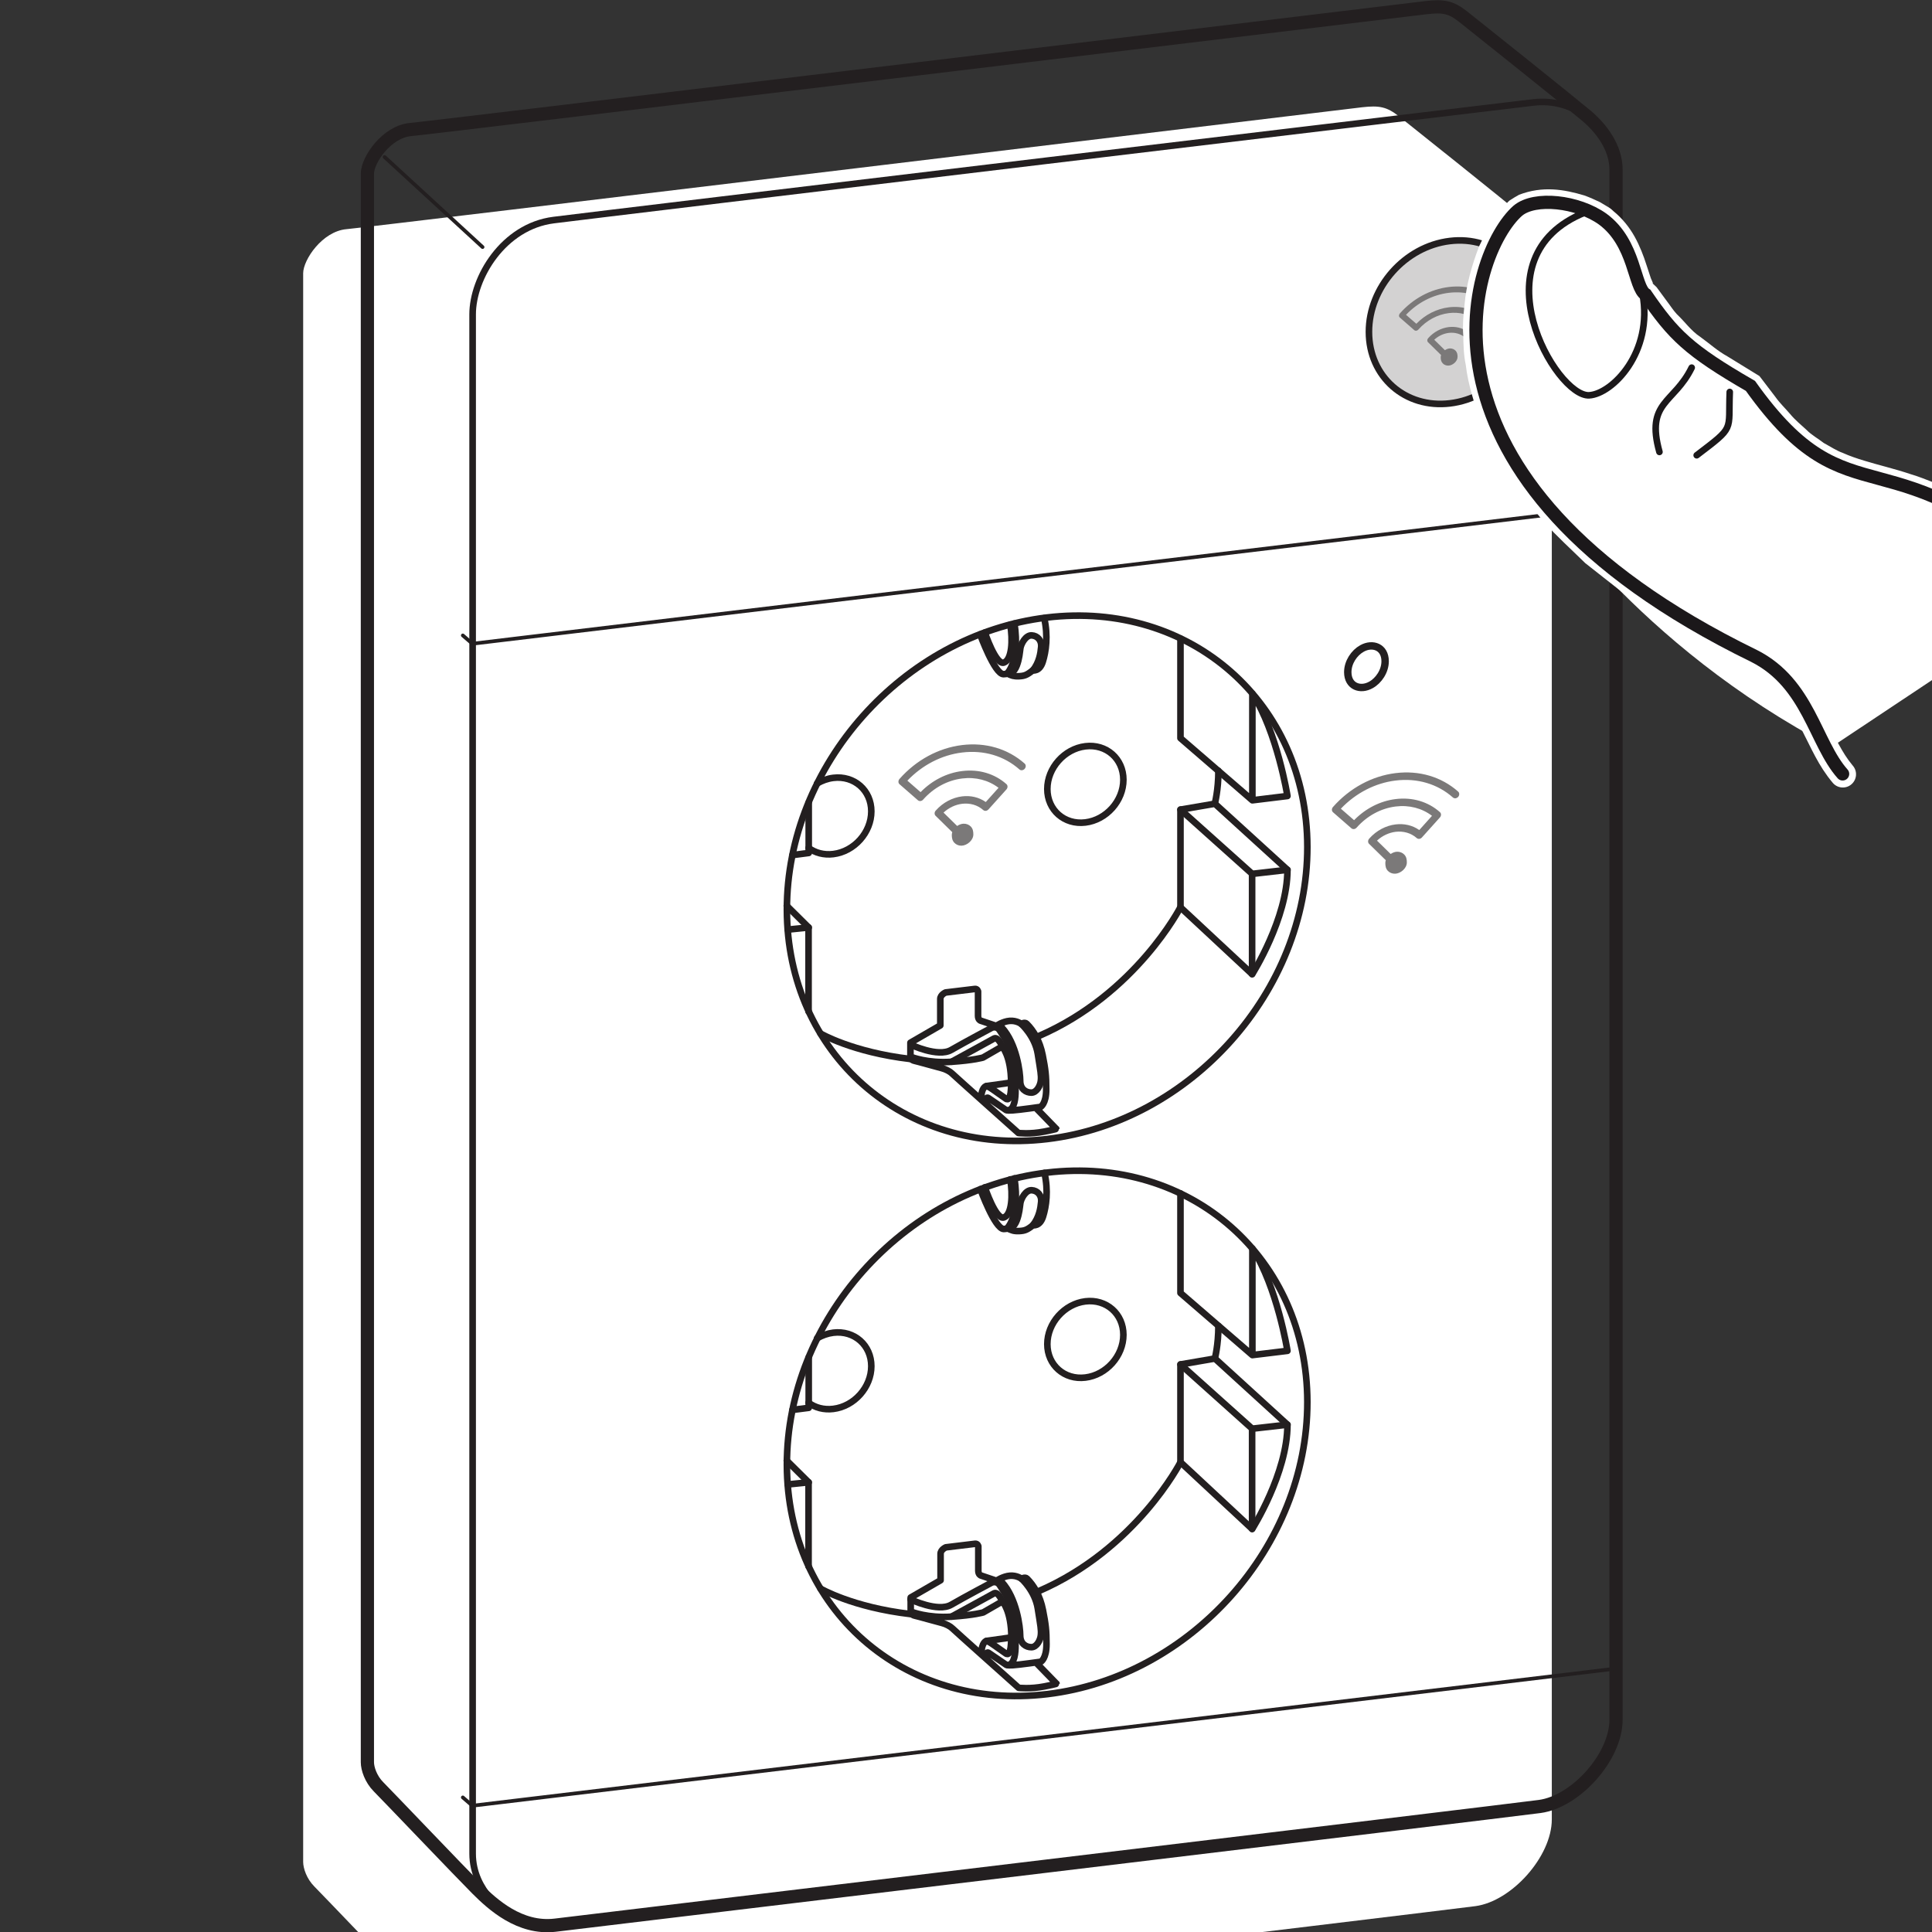 <svg version="1.1" viewBox="0 0 512 512" xmlns="http://www.w3.org/2000/svg">
 <rect x="0" y="0" width="512" height="512" fill="#333333" stroke="none"/>
 <style type="text/css">
  @keyframes blink {
   0%,25% {
    fill: #FFFFFF;
   }
   50%, 75% {
    fill: #FF4500;
   }
  }
  
  #LED {
   animation: blink 1s infinite;
  }
 </style>
 <g transform="matrix(7.005 0 0 -7.005 -845.65 2223.1)">
  <path d="m132.19 246.92v60.101c0 0.507 0.722 1.589 1.643 1.669 0.92 0.081 37.761 4.536 38.418 4.611 0.656 0.075 0.939 0.017 1.398-0.346 0.462-0.362 4.109-3.281 4.656-3.741 0.547-0.461 1.123-1.191 1.123-2.043v-58.642c0-1.405-1.519-3.097-2.889-3.282-1.37-0.183-35.9-4.329-37.242-4.49-1.344-0.161-2.38 0.792-2.955 1.367-0.576 0.575-3.438 3.576-3.73 3.867-0.292 0.292-0.422 0.692-0.422 0.929" fill="#fff"/>
  <path d="m134.62 250.69v60.101c0 0.507 0.722 1.589 1.643 1.669 0.92 0.081 37.761 4.536 38.418 4.611 0.656 0.075 0.939 0.017 1.398-0.346 0.462-0.362 4.109-3.281 4.656-3.741 0.547-0.461 1.123-1.191 1.123-2.043v-58.642c0-1.405-1.519-3.097-2.889-3.282-1.37-0.183-35.9-4.329-37.242-4.49-1.344-0.161-2.38 0.792-2.955 1.367-0.576 0.575-3.438 3.576-3.73 3.867-0.292 0.292-0.422 0.692-0.422 0.929z" fill="none" stroke="#231f20" stroke-linecap="round" stroke-linejoin="round" stroke-miterlimit="10" stroke-width=".5"/>
  <path d="m178.64 305.54c-2e-3 1.696-1.375 2.906-3.069 2.701-1.693-0.204-3.063-1.744-3.061-3.44 2e-3 -1.697 1.376-2.906 3.068-2.702 1.694 0.204 3.063 1.745 3.062 3.441" fill="#d3d2d2"/>
  <g fill="none" stroke="#231f20" stroke-linecap="round" stroke-linejoin="round" stroke-miterlimit="10" stroke-width=".25">
   <path d="m178.64 305.54c-2e-3 1.696-1.375 2.906-3.069 2.701-1.693-0.204-3.063-1.744-3.061-3.44 2e-3 -1.697 1.376-2.906 3.068-2.702 1.694 0.204 3.063 1.745 3.062 3.441z"/>
   <path d="m170.18 285.32c-7e-3 5.448-4.42 9.332-9.857 8.677-5.437-0.656-9.84-5.604-9.833-11.052s4.42-9.333 9.858-8.677c5.437 0.656 9.839 5.604 9.832 11.052z"/>
   <path d="m151.31 285.28c0.252-0.185 0.578-0.276 0.936-0.232 0.794 0.097 1.438 0.82 1.438 1.616s-0.644 1.363-1.438 1.267c-0.219-0.027-0.427-0.102-0.613-0.212"/>
   <path d="m163.22 287.86c0 0.796-0.644 1.363-1.439 1.266-0.793-0.097-1.438-0.821-1.438-1.617s0.645-1.362 1.438-1.265c0.795 0.096 1.439 0.82 1.439 1.616z"/>
   <path d="m165.38 293.2v-3.767l2.72-2.35 1.327 0.162s-0.388 2.424-1.327 3.871v-4.033"/>
   <path d="m165.38 286.73v-3.697l2.713-2.528s1.334 2.103 1.334 3.947l-2.744 2.501z"/>
   <path d="m165.38 286.73 2.713-2.431 1.334 0.153"/>
   <path d="m168.09 284.3v-3.794"/>
   <path d="m166.68 286.96s0.135 0.511 0.135 1.239"/>
   <path d="m165.38 283.04s-1.682-3.285-5.368-4.88"/>
   <path d="m151.76 278.26s1.205-0.708 3.406-0.965"/>
   <path d="m151.31 279.09v3.184l-0.824 0.817"/>
   <path d="m150.52 282.19 0.796 0.081"/>
   <path d="m150.7 285.01 0.616 0.08v1.915"/>
   <path d="m155.2 277.37s0.618-0.243 1.499-0.182c0.882 0.06 1.21 0.162 1.21 0.162l0.723 0.417s0.34-0.356 0.34-1.364l-0.936-0.132s-0.197-0.025-0.197-0.506l0.156-0.148s9e-3 0.275 0.117 0.203c0.107-0.073 0.668-0.455 0.668-0.455s9e-3 -0.026 0.25-0.012c0.241 0.013 1.06 0.131 1.06 0.131s0.211 0.121 0.211 0.658-0.028 0.756-0.135 1.299c-0.108 0.544-0.343 0.928-0.606 1.19-0.069 0.07-0.205-7e-3 -0.205-7e-3s-0.175 0.134-0.436 0.114c-0.26-0.02-0.511-0.19-0.511-0.19l-0.595 0.2s-0.091 0.033-0.091 0.179v0.925s-0.023 0.107-0.122 0.093c-0.098-0.012-1.106-0.133-1.106-0.133s-0.2-0.084-0.2-0.246v-1l-1.13-0.654v-0.56s0.038-0.103 0.145-0.123c0.106-0.022 0.884-0.241 1.035-0.279 0.152-0.038 0.317-0.126 0.393-0.202 0.076-0.077 2.512-2.252 2.512-2.252s0.43-0.053 0.974 0.053c0.544 0.107 0.453 0.107 0.453 0.107l-0.778 0.801"/>
   <path d="m155.17 277.84s1.03-0.494 1.535-0.203 1.529 0.836 1.529 0.836 0.198 0.099 0.319-0.111c0.12-0.21 0.587-0.644 0.587-2.269 0-0.254-0.03-0.699-0.278-0.74"/>
   <path d="m158.04 276.27s0.04-2e-3 0.131-0.056c0.093-0.053 0.557-0.394 0.611-0.425 0.055-0.032 0.195-0.076 0.195 0.613"/>
   <path d="m158.64 277.77s-0.163 0.387-0.315 0.299c-0.153-0.088-1.6-0.876-1.6-0.876"/>
   <path d="m159.36 278.62s0.514-0.457 0.622-1.132c0.107-0.675 0.135-0.807 0.117-0.999-0.016-0.192-0.154-0.466-0.36-0.466s-0.422 0.135-0.422 0.446-0.132 1.408-0.699 2.022"/>
   <path d="m157.8 293.36s0.548-1.506 0.884-1.506c0.087 0 0.152 0.033 0.218-5e-3s0.164-0.082 0.37-0.073c0.206 0.011 0.299 0.044 0.519 0.223 0 0 0.259-0.061 0.38 0.326 0.122 0.386 0.207 0.974 0.054 1.652"/>
   <path d="m157.98 293.43s0.413-1.245 0.72-1.138c0.306 0.105 0.342 0.853 0.241 1.439"/>
   <path d="m158.81 291.87s0.505 0.43 0.29 1.899"/>
   <path d="m158.91 291.85s0.178 0.064 0.276 0.327c0.1 0.263 0.112 0.488 0.137 0.658 0.026 0.169 0.203 0.499 0.428 0.486 0.225-0.012 0.382-0.197 0.359-0.438-0.022-0.24-0.071-0.573-0.31-0.883"/>
   <path d="m170.18 264.32c-7e-3 5.448-4.42 9.332-9.857 8.677-5.437-0.657-9.84-5.604-9.833-11.052s4.42-9.333 9.858-8.677c5.437 0.656 9.839 5.604 9.832 11.052z"/>
   <path d="m151.31 264.29c0.252-0.186 0.578-0.276 0.936-0.232 0.794 0.096 1.438 0.821 1.438 1.616 0 0.796-0.644 1.363-1.438 1.267-0.219-0.028-0.427-0.102-0.613-0.211"/>
   <path d="m163.22 266.86c0 0.796-0.644 1.363-1.439 1.267-0.793-0.098-1.438-0.821-1.438-1.618 0-0.795 0.645-1.362 1.438-1.265 0.795 0.096 1.439 0.82 1.439 1.616z"/>
   <path d="m165.38 272.21v-3.767l2.72-2.349 1.327 0.161s-0.388 2.425-1.327 3.871v-4.032"/>
   <path d="m165.38 265.74v-3.697l2.713-2.527s1.334 2.102 1.334 3.945l-2.744 2.503z"/>
   <path d="m165.38 265.74 2.713-2.431 1.334 0.152"/>
   <path d="m168.09 263.31v-3.793"/>
   <path d="m166.68 265.96s0.135 0.511 0.135 1.239"/>
   <path d="m165.38 262.04s-1.682-3.285-5.368-4.879"/>
   <path d="m151.76 257.26s1.205-0.708 3.406-0.964"/>
   <path d="m151.31 258.1v3.184l-0.824 0.817"/>
   <path d="m150.52 261.2 0.796 0.081"/>
   <path d="m150.7 264.02 0.616 0.079v1.915"/>
   <path d="m155.21 256.38s0.618-0.244 1.499-0.183c0.882 0.061 1.21 0.162 1.21 0.162l0.723 0.417s0.34-0.355 0.34-1.363l-0.936-0.132s-0.197-0.025-0.197-0.507l0.156-0.146s9e-3 0.273 0.117 0.201c0.107-0.072 0.668-0.454 0.668-0.454s9e-3 -0.026 0.25-0.013c0.241 0.014 1.06 0.131 1.06 0.131s0.211 0.122 0.211 0.659c0 0.536-0.028 0.755-0.135 1.298-0.108 0.544-0.343 0.928-0.606 1.191-0.069 0.069-0.205-8e-3 -0.205-8e-3s-0.175 0.134-0.436 0.114c-0.26-0.02-0.511-0.19-0.511-0.19l-0.595 0.201s-0.091 0.032-0.091 0.179v0.924s-0.023 0.107-0.122 0.094c-0.098-0.013-1.106-0.134-1.106-0.134s-0.2-0.084-0.2-0.246v-1l-1.13-0.653v-0.56s0.038-0.103 0.145-0.124c0.106-0.021 0.884-0.241 1.035-0.278 0.152-0.038 0.317-0.127 0.393-0.202 0.076-0.078 2.512-2.252 2.512-2.252s0.43-0.053 0.974 0.053c0.544 0.107 0.453 0.107 0.453 0.107l-0.778 0.801"/>
   <path d="m155.17 256.85s1.03-0.494 1.535-0.202 1.529 0.836 1.529 0.836 0.198 0.098 0.319-0.111c0.12-0.21 0.587-0.644 0.587-2.27 0-0.253-0.03-0.697-0.278-0.739"/>
   <path d="m158.04 255.28s0.04-3e-3 0.131-0.057c0.093-0.051 0.557-0.393 0.611-0.424 0.055-0.032 0.195-0.076 0.195 0.613"/>
   <path d="m158.64 256.78s-0.163 0.387-0.315 0.299c-0.153-0.088-1.6-0.876-1.6-0.876"/>
   <path d="m159.36 257.64s0.514-0.456 0.622-1.131c0.107-0.676 0.135-0.808 0.117-1-0.016-0.193-0.154-0.466-0.36-0.466s-0.422 0.135-0.422 0.445c0 0.312-0.132 1.409-0.699 2.023"/>
   <path d="m157.81 272.37s0.548-1.506 0.884-1.506c0.087 0 0.152 0.032 0.218-6e-3 0.066-0.037 0.164-0.082 0.37-0.072 0.206 0.011 0.299 0.044 0.519 0.223 0 0 0.259-0.061 0.38 0.326 0.122 0.386 0.207 0.973 0.054 1.652"/>
   <path d="m157.98 272.44s0.413-1.245 0.72-1.139c0.306 0.106 0.342 0.854 0.241 1.44"/>
   <path d="m158.81 270.88s0.505 0.43 0.29 1.899"/>
   <path d="m158.91 270.86s0.178 0.063 0.276 0.327c0.1 0.264 0.112 0.488 0.137 0.658 0.026 0.17 0.203 0.499 0.428 0.486 0.225-0.012 0.382-0.197 0.359-0.438-0.022-0.24-0.071-0.572-0.31-0.882"/>
  </g>
  <g fill="#7b7979">
   <path d="m173.68 305.5c-0.021-0.023-0.033-0.053-0.033-0.082s0.012-0.056 0.034-0.074l0.543-0.474c0.022-0.019 0.049-0.026 0.077-0.023 0.028 4e-3 0.055 0.018 0.077 0.042 0.308 0.349 0.719 0.571 1.154 0.625 0.399 0.049 0.776-0.049 1.074-0.276-0.097-0.109-0.288-0.32-0.377-0.42-0.202 0.143-0.451 0.197-0.7 0.167-0.282-0.035-0.565-0.178-0.78-0.422-0.041-0.046-0.043-0.113-3e-3 -0.152l0.493-0.484c-9e-3 -0.027-0.014-0.055-0.014-0.083 0-0.09 0.016-0.167 0.076-0.23 0.053-0.057 0.13-0.089 0.213-0.087 0.161 5e-3 0.349 0.158 0.349 0.334 0 0.09-0.016 0.167-0.074 0.23-0.055 0.057-0.132 0.089-0.215 0.087-0.063-2e-3 -0.131-0.027-0.189-0.068-0.076 0.073-0.314 0.307-0.405 0.396 0.16 0.147 0.355 0.235 0.549 0.259 0.227 0.028 0.453-0.031 0.627-0.184 0.021-0.019 0.049-0.026 0.076-0.023 0.028 3e-3 0.055 0.017 0.076 0.041l0.532 0.591c0.02 0.023 0.033 0.053 0.033 0.082 0 0.03-0.012 0.057-0.033 0.075-0.35 0.31-0.814 0.447-1.308 0.386-0.458-0.056-0.891-0.276-1.229-0.623-0.092 0.08-0.292 0.254-0.39 0.339 0.442 0.464 1.013 0.758 1.616 0.832 0.641 0.079 1.242-0.099 1.695-0.501 0.022-0.019 0.05-0.027 0.078-0.023 0.028 3e-3 0.055 0.017 0.077 0.042 0.043 0.048 0.043 0.118 0 0.155-0.494 0.439-1.152 0.632-1.85 0.547-0.698-0.086-1.355-0.441-1.849-1.001"/>
   <path d="m154.75 287.89c-0.026-0.03-0.04-0.067-0.04-0.105s0.015-0.071 0.041-0.094l0.697-0.608c0.027-0.023 0.062-0.032 0.098-0.028 0.035 4e-3 0.071 0.022 0.098 0.053 0.395 0.447 0.92 0.732 1.478 0.8 0.51 0.063 0.993-0.063 1.375-0.353-0.125-0.139-0.368-0.41-0.483-0.538-0.26 0.184-0.578 0.253-0.896 0.214-0.362-0.045-0.724-0.228-0.999-0.54-0.053-0.059-0.054-0.145-4e-3 -0.195l0.632-0.62c-0.011-0.034-0.018-0.07-0.018-0.106 0-0.115 0.02-0.213 0.096-0.294 0.069-0.074 0.168-0.114 0.273-0.111 0.207 6e-3 0.446 0.202 0.446 0.427 0 0.115-0.018 0.214-0.094 0.295-0.07 0.073-0.168 0.113-0.274 0.11-0.082-2e-3 -0.169-0.034-0.244-0.086-0.095 0.094-0.4 0.393-0.516 0.506 0.205 0.189 0.453 0.302 0.702 0.333 0.291 0.035 0.581-0.041 0.801-0.237 0.028-0.024 0.063-0.033 0.099-0.029 0.035 5e-3 0.07 0.022 0.098 0.053l0.68 0.757c0.026 0.03 0.041 0.067 0.041 0.105 0 0.037-0.014 0.072-0.041 0.095-0.448 0.397-1.042 0.573-1.674 0.495-0.586-0.071-1.14-0.354-1.574-0.798-0.118 0.102-0.374 0.326-0.5 0.435 0.568 0.593 1.297 0.97 2.07 1.064 0.819 0.101 1.591-0.127 2.171-0.642 0.027-0.024 0.062-0.033 0.098-0.028 0.035 4e-3 0.071 0.022 0.098 0.053 0.055 0.061 0.055 0.15 0 0.199-0.633 0.561-1.474 0.809-2.367 0.7-0.894-0.11-1.735-0.565-2.368-1.282"/>
   <path d="m171.15 286.83c-0.026-0.03-0.041-0.068-0.041-0.105 0-0.038 0.016-0.072 0.042-0.095l0.696-0.607c0.028-0.024 0.063-0.032 0.098-0.029 0.036 5e-3 0.071 0.023 0.099 0.054 0.395 0.447 0.92 0.731 1.477 0.8 0.511 0.063 0.993-0.063 1.375-0.353-0.125-0.14-0.368-0.41-0.482-0.538-0.26 0.184-0.578 0.252-0.897 0.213-0.361-0.044-0.722-0.227-0.998-0.539-0.052-0.06-0.054-0.146-5e-3 -0.195l0.633-0.62c-0.011-0.034-0.017-0.07-0.017-0.106 0-0.115 0.018-0.213 0.094-0.295 0.07-0.073 0.168-0.113 0.275-0.11 0.206 5e-3 0.445 0.202 0.445 0.427 0 0.115-0.018 0.214-0.095 0.295-0.069 0.073-0.168 0.113-0.273 0.11-0.082-2e-3 -0.169-0.034-0.244-0.086-0.095 0.094-0.401 0.392-0.517 0.506 0.205 0.189 0.454 0.302 0.702 0.333 0.291 0.035 0.581-0.041 0.802-0.237 0.027-0.024 0.064-0.033 0.099-0.029s0.07 0.022 0.097 0.053l0.68 0.757c0.026 0.029 0.041 0.067 0.042 0.105 0 0.037-0.015 0.071-0.041 0.095-0.447 0.397-1.042 0.573-1.675 0.495-0.586-0.072-1.139-0.354-1.573-0.799-0.118 0.103-0.374 0.326-0.5 0.435 0.567 0.594 1.297 0.97 2.069 1.065 0.82 0.101 1.591-0.127 2.171-0.642 0.028-0.024 0.064-0.033 0.099-0.029 0.035 5e-3 0.071 0.023 0.099 0.053 0.053 0.062 0.053 0.151 0 0.199-0.634 0.562-1.475 0.81-2.369 0.7-0.893-0.11-1.734-0.565-2.367-1.281"/>
  </g>
  <g fill="none" stroke="#231f20" stroke-linecap="round" stroke-linejoin="round">
   <g stroke-miterlimit="10">
    <path d="m139.91 244.97s-1.309 0.792-1.309 2.266v58.228c0 1.393 1.163 3.328 3.063 3.569 1.899 0.242 35.541 4.271 37.066 4.45 1.525 0.178 2.42-0.895 2.42-0.895" stroke-width=".25"/>
    <g stroke-width=".14">
     <path d="m138.23 293.32 0.364-0.314 43.26 5.188"/>
     <path d="m138.23 249.36 0.364-0.314 43.26 5.187"/>
     <path d="m135.27 311.42 3.707-3.408"/>
    </g>
   </g>
  </g>
  <path d="m190.01 289.1c-7.391 3.871-11.067 9.524-11.346 9.907-3.519 4.847-1.687 9.273-0.46 10.344 0.642 0.541 2.261 0.366 3.209-0.314 1.235-0.907 1.184-2.583 1.626-2.856 1.049-1.526 1.636-2.11 3.965-3.454 0.438-0.619 0.843-1.112 1.23-1.513l0.162 0.015c1.952-2.788 8.097-2.384 10.564-6.173" fill="#fff"/>
  <path d="m198.57 294.71-0.68 0.597c-0.228 0.194-0.452 0.411-0.683 0.584-0.464 0.354-0.912 0.729-1.408 1.042-0.243 0.162-0.483 0.334-0.74 0.469-0.254 0.137-0.499 0.302-0.762 0.418-0.265 0.117-0.518 0.26-0.79 0.357-0.271 0.102-0.535 0.214-0.818 0.295-0.548 0.185-1.133 0.32-1.729 0.502-0.302 0.091-0.604 0.192-0.904 0.326-0.304 0.113-0.586 0.296-0.872 0.453-0.258 0.197-0.552 0.362-0.778 0.59-0.236 0.218-0.487 0.425-0.687 0.667-0.206 0.238-0.439 0.461-0.617 0.715l-0.567 0.741 0.157-0.142-1.155 0.709c-0.391 0.215-0.752 0.536-1.126 0.809-0.388 0.259-0.676 0.659-1.016 0.985-0.158 0.174-0.278 0.366-0.42 0.548l-0.408 0.554 0.151-0.142c-0.129 0.105-0.303 0.289-0.343 0.392-0.048 0.104-0.102 0.217-0.14 0.316l-0.174 0.525c-0.105 0.335-0.223 0.629-0.373 0.9-0.15 0.269-0.338 0.494-0.56 0.677-0.012 0.014-0.086 0.075-0.045 0.05l-0.115 0.069-0.231 0.139-0.396 0.162c-0.578 0.195-1.289 0.248-1.736 0.065-0.041-0.028-0.082-0.053-0.128-0.074 0.014 0.015-0.052-0.043 0.026 0.031l-0.024-0.025-0.045-0.049-0.091-0.099-0.182-0.197-0.115-0.185c-0.167-0.22-0.301-0.544-0.448-0.833-0.232-0.62-0.424-1.268-0.479-1.939-0.037-0.334-0.071-0.669-0.043-1.006 7e-3 -0.337 0.012-0.674 0.085-1.006 0.076-0.673 0.296-1.32 0.517-1.961l0.426-0.93c0.139-0.312 0.354-0.587 0.526-0.883 0.33-0.604 0.822-1.104 1.243-1.65 0.464-0.514 0.984-0.981 1.478-1.47l1.65-1.298 1.77-1.147c0.602-0.363 1.24-0.674 1.857-1.014l0.467-0.25 0.283-0.156 0.225-0.144 0.454-0.293 0.465-0.433c1.154-1.166 1.494-2.726 2.28-3.661l0.018-0.022c0.178-0.211 0.151-0.526-0.06-0.704-0.212-0.178-0.527-0.151-0.704 0.061-0.544 0.645-0.824 1.336-1.15 1.961-0.302 0.633-0.66 1.212-1.081 1.651l-0.31 0.309-0.45 0.29-0.226 0.145-0.189 0.102-0.48 0.257c-0.637 0.35-1.289 0.67-1.912 1.045l-1.836 1.19-1.728 1.36c-0.524 0.515-1.073 1.009-1.567 1.558-0.455 0.585-0.975 1.118-1.339 1.776-0.188 0.321-0.416 0.62-0.571 0.962l-0.468 1.023c-0.248 0.708-0.488 1.428-0.576 2.182-0.079 0.372-0.087 0.751-0.095 1.13-0.03 0.38 7e-3 0.758 0.048 1.137 0.064 0.758 0.278 1.498 0.551 2.216 0.176 0.349 0.311 0.695 0.576 1.052l0.181 0.262 0.273 0.297 0.046 0.049 0.022 0.025c0.095 0.088 0.05 0.04 0.081 0.066 0.109 0.071 0.221 0.139 0.334 0.201 0.898 0.343 1.702 0.203 2.472-0.027 0.195-0.071 0.411-0.166 0.593-0.255l0.345-0.207c0.113-0.077 0.1-0.083 0.156-0.128 0.334-0.272 0.603-0.606 0.803-0.963 0.198-0.356 0.341-0.731 0.452-1.079l0.163-0.495 0.076-0.176c0.03-0.063 0.012 0.012-9e-3 -0.023l0.151-0.143 0.38-0.516c0.13-0.168 0.246-0.355 0.387-0.507 0.303-0.282 0.534-0.627 0.89-0.861 0.343-0.246 0.644-0.526 1.033-0.74l1.11-0.682 0.09-0.055 0.068-0.087 0.532-0.697c0.17-0.242 0.378-0.437 0.565-0.656 0.185-0.225 0.403-0.4 0.611-0.592 0.199-0.205 0.443-0.332 0.662-0.504 0.242-0.13 0.468-0.285 0.732-0.38 0.251-0.113 0.522-0.204 0.798-0.288 0.558-0.171 1.151-0.307 1.747-0.507 0.299-0.086 0.591-0.208 0.885-0.32 0.297-0.106 0.573-0.259 0.86-0.388 0.288-0.128 0.548-0.302 0.824-0.451 0.278-0.147 0.53-0.328 0.788-0.5 0.526-0.332 1.007-0.732 1.501-1.112 0.251-0.189 0.46-0.395 0.693-0.592l0.68-0.597c0.208-0.182 0.23-0.498 0.048-0.706-0.18-0.208-0.497-0.229-0.705-0.048l-1e-3 1e-3" fill="#fff"/>
  <g fill="none" stroke="#1b181a" stroke-linecap="round" stroke-miterlimit="2.613">
   <path d="m198.9 295.09c-6.822 6.314-8.084 2.232-11.957 7.67-2.329 1.346-2.915 1.928-3.963 3.456-0.446 0.274-0.39 1.948-1.627 2.855-0.947 0.679-2.567 0.857-3.21 0.317-1.773-1.553-4.823-10.133 8.945-16.849 2.055-1.04 2.297-3.285 3.342-4.458" stroke-width=".5"/>
   <g stroke-width=".25">
    <path d="m182.86 306.25c0.413-2.232-1.152-3.796-2.018-3.846-1.253-0.074-4.343 5.242-0.154 6.918"/>
    <path d="m186.16 302.53c-0.06-1.518 0.213-1.278-1.25-2.394"/>
    <path d="m184.72 303.45c-0.664-1.361-1.752-1.279-1.22-3.188"/>
   </g>
  </g>
  <g transform="matrix(1.121 0 0 1.121 -20.845 -35.605)">
   <path id="LED" d="m171.77 292.18c2e-3 -0.485 0.426-0.631 0.784-0.428 0.26 0.144 0.477 0.464 0.477 0.797 0 0.488-0.427 0.631-0.782 0.431-0.263-0.146-0.479-0.464-0.479-0.8" fill="#fff"/>
   <path d="m171.77 292.18c2e-3 -0.485 0.426-0.631 0.784-0.428 0.26 0.144 0.477 0.464 0.477 0.797 0 0.488-0.427 0.631-0.782 0.431-0.263-0.146-0.479-0.464-0.479-0.8z" fill="none" stroke="#231f20" stroke-width=".25"/>
  </g>
 </g>
</svg>
